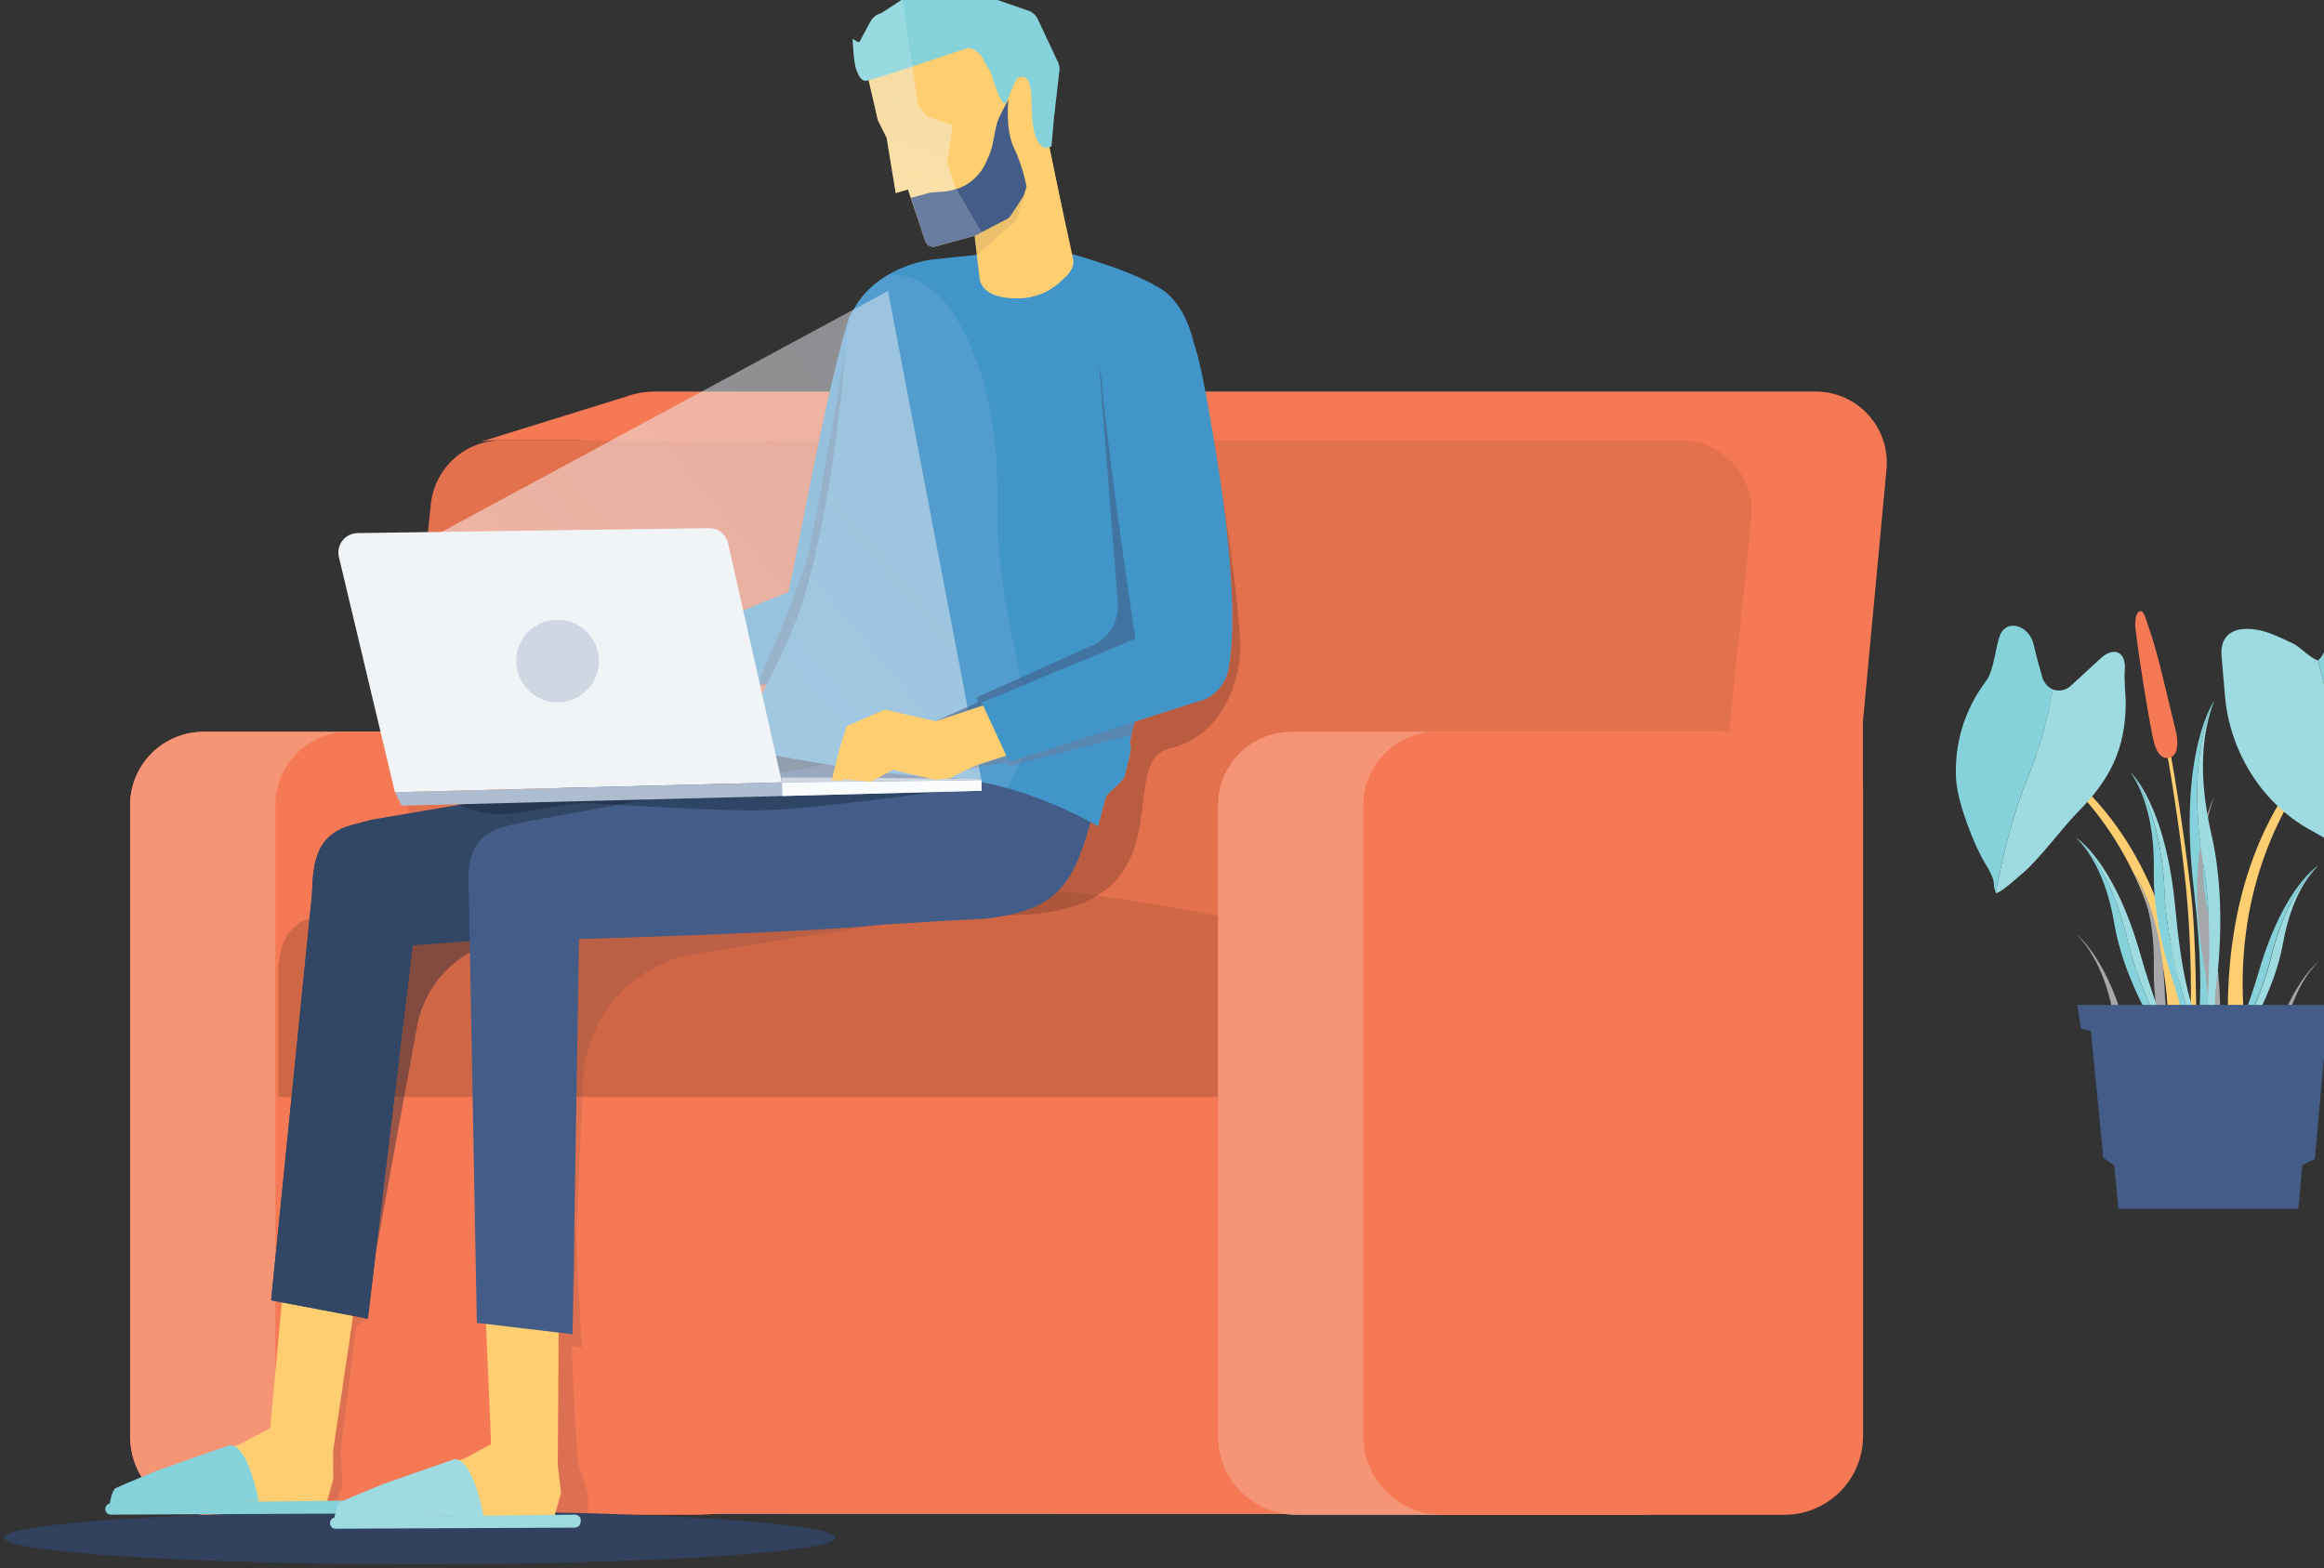 <svg width="483" height="326" viewBox="0 0 483 326" fill="none" xmlns="http://www.w3.org/2000/svg">
<rect x="0" y="0" width="483" height="326" fill="#333333" stroke="none"/>
<path d="M491.789 147.438C491.789 147.438 451.205 177.082 472.044 237.843L466.376 238.184C466.376 238.184 449.382 177.383 491.789 147.438Z" fill="#FECE71"/>
<path d="M416.765 152.516C416.765 152.516 458.553 172.963 449.398 231.736L454.622 231.134C454.622 231.134 460.297 172.939 416.765 152.516Z" fill="#FECE71"/>
<path d="M489.141 157.855C485.043 150.884 482.745 141.655 481.809 137.258C483.173 135.975 483.585 134.09 483.918 132.069C484.29 129.867 486.446 124.52 486.446 124.52C487.152 120.345 491.717 118.903 494.848 121.858L504.566 131.048C511.946 138.027 514.871 149.015 511.787 158.307L504.273 175.601C503.797 177.034 502.91 181.685 501.633 184.378C501.364 183.412 501.102 181.344 500.841 180.417C497.789 167.829 494.698 167.322 489.141 157.855Z" fill="#85D2DA"/>
<path d="M498.463 182.865L479.725 172.274C470.07 166.815 463.428 156.232 462.429 144.721L461.708 136.395C461.311 131.856 464.387 130.057 469.222 130.929C471.093 131.277 472.979 132.038 476.53 133.741C478.116 134.486 480.184 136.91 481.809 137.282C482.745 141.655 485.043 150.884 489.141 157.879C494.69 167.386 497.789 167.853 500.873 180.457C501.102 181.392 501.364 183.459 501.665 184.418C500.5 183.444 499.517 183.459 498.463 182.865Z" fill="#9DDBE1"/>
<path d="M426.617 143.311C427.287 143.555 428.014 143.6 428.709 143.439C429.404 143.279 430.038 142.921 430.533 142.408L436.565 136.862C439.315 134.319 441.963 135.428 441.582 139.366C441.448 140.8 441.789 145.751 441.789 145.751C441.86 155.78 438.364 162.228 431.769 168.859C428.742 171.909 423.748 178.73 420.244 181.613C419.412 182.303 415.623 185.78 414.783 185.638C416.21 177.755 418.516 168.661 421.409 161.729C423.837 155.806 425.584 149.627 426.617 143.311Z" fill="#9DDBE1"/>
<path d="M412.381 179.126C410.297 175.64 407.094 167.513 406.587 162.609C405.98 155.09 408.171 147.613 412.738 141.608C414.482 139.318 414.712 134.24 415.718 131.919C417.193 128.505 421.861 130.105 422.686 134.098C423.074 135.959 424.382 140.499 424.382 140.499C424.511 141.114 424.784 141.69 425.18 142.179C425.575 142.668 426.082 143.056 426.657 143.311C425.608 149.618 423.848 155.787 421.41 161.698C418.516 168.63 416.21 177.724 414.783 185.606C413.816 182.913 415.354 184.069 412.381 179.126Z" fill="#85D2DA"/>
<path d="M448.883 145.378C448.883 145.378 452.125 158.941 455.224 184.402C456.587 195.596 456.223 208.017 456.754 220.051H454.899C455.636 208.224 455.448 196.358 454.336 184.56C452.156 163.963 448.875 148.793 448.288 144.951C447.115 137.29 448.883 145.378 448.883 145.378Z" fill="#FECE71"/>
<path d="M450.856 157.523C452.64 157.159 452.798 154.299 452.204 151.938C450.738 146.131 448.597 136.221 446.822 131.159C446.029 128.909 445.641 127.031 444.975 127.071H444.602C443.889 127.451 443.659 129.123 443.81 130.588C444.491 136.371 446.259 147.771 447.504 153.673C448.027 156.089 449.065 157.895 450.856 157.523Z" fill="#F47954"/>
<path d="M481.865 179.871C481.865 179.871 474.731 184.109 469.563 201.593C464.395 219.076 460.844 220.97 460.844 220.97L462.429 221.603C466.313 214.379 470.26 206.029 471.846 199.422C475.444 184.671 481.865 179.871 481.865 179.871Z" fill="#85D2DA"/>
<path d="M466.995 234.909C466.995 234.909 472.749 225.775 474.493 216.031C476.237 206.287 479.891 201.859 481.865 199.871C481.865 199.871 475.444 204.703 471.901 219.446C470.316 226.029 466.353 234.379 462.485 241.627L463.428 242L466.995 234.909Z" fill="#A5A7AA"/>
<path d="M466.995 214.909C466.995 214.909 472.749 205.775 474.493 196.031C476.237 186.287 479.891 181.859 481.865 179.871C481.865 179.871 475.444 184.703 471.901 199.446C470.316 206.029 466.353 214.379 462.485 221.627L463.428 222L466.995 214.909Z" fill="#9DDBE1"/>
<path d="M431.5 174.127C431.5 174.127 439.284 178.88 444.801 198.226C450.317 217.571 454.122 219.686 454.122 219.686L452.354 220.368C448.161 212.351 443.913 203.106 442.248 195.81C438.515 179.53 431.5 174.127 431.5 174.127Z" fill="#9DDBE1"/>
<path d="M447.464 232.929C447.464 232.929 441.234 222.789 439.426 212.031C437.619 201.273 433.656 196.345 431.5 194.127C431.5 194.127 438.515 199.53 442.248 215.825C443.913 223.106 448.161 232.351 452.354 240.384L451.316 240.78L447.464 232.929Z" fill="#A5A7AA"/>
<path d="M447.464 212.929C447.464 212.929 441.234 202.789 439.426 192.031C437.619 181.273 433.656 176.345 431.5 174.127C431.5 174.127 438.515 179.53 442.248 195.825C443.913 203.106 448.161 212.351 452.354 220.384L451.316 220.78L447.464 212.929Z" fill="#85D2DA"/>
<path d="M442.811 160.549C442.811 160.549 450.119 167.156 452.101 188.806C454.082 210.457 457.697 213.46 457.697 213.46L455.684 213.832C452.838 204.484 450.183 193.805 449.873 185.741C449.2 167.687 442.811 160.549 442.811 160.549Z" fill="#9DDBE1"/>
<path d="M451.982 224.959C451.982 224.959 447.4 212.942 447.63 201.146C447.86 189.35 444.65 183.329 442.811 180.549C442.811 180.549 449.152 187.679 449.873 205.741C450.183 213.805 452.838 224.484 455.684 233.832L454.495 234.046L451.982 224.959Z" fill="#A5A7AA"/>
<path d="M451.982 204.959C451.982 204.959 447.4 192.942 447.63 181.146C447.86 169.35 444.65 163.329 442.811 160.549C442.811 160.549 449.152 167.679 449.873 185.741C450.183 193.805 452.838 204.484 455.684 213.832L454.495 214.046L451.982 204.959Z" fill="#85D2DA"/>
<path d="M460.233 145.592C460.233 145.592 452.592 156.152 455.929 184.671C459.266 213.19 455.422 218.078 455.422 218.078L458.133 217.999C459.259 205.142 459.782 190.613 457.982 180.1C453.956 156.556 460.233 145.592 460.233 145.592Z" fill="#85D2DA"/>
<path d="M460.495 225.506C460.495 225.506 463.142 208.719 459.623 193.541C456.104 178.362 458.624 169.688 460.233 165.592C460.233 165.592 453.956 176.556 457.982 200.084C459.782 210.597 459.258 225.126 458.133 237.983L459.718 237.943L460.495 225.506Z" fill="#A5A7AA"/>
<path d="M460.495 205.506C460.495 205.506 463.142 188.719 459.623 173.541C456.104 158.362 458.624 149.688 460.233 145.592C460.233 145.592 453.956 156.556 457.982 180.084C459.782 190.597 459.258 205.126 458.133 217.983L459.718 217.943L460.495 205.506Z" fill="#9DDBE1"/>
<path d="M440.283 251.256H477.68L478.488 242.209L481.112 240.886L483.49 214.189L485.503 213.848L486.256 208.873H431.738L432.491 213.832L434.536 214.284L437.144 240.664L439.387 242.224L440.283 251.256Z" fill="#435D88"/>
<path d="M129.748 82.559H129.82C130.337 82.349 130.866 82.169 131.405 82.02H131.453C132.124 81.833 132.807 81.69 133.498 81.592L133.767 81.537H133.846C134.532 81.443 135.223 81.392 135.915 81.386H377.356C379.413 81.388 381.448 81.817 383.329 82.649C385.211 83.481 386.898 84.695 388.283 86.215C389.669 87.736 390.721 89.528 391.374 91.478C392.027 93.427 392.266 95.492 392.075 97.539L387.169 150.014V208.455H114.498V149.975L119.579 96.28C119.734 94.646 120.132 93.044 120.76 91.527H105.073C105.073 91.527 103.179 91.527 102.323 91.527C101.487 91.582 100.656 91.69 99.834 91.851L129.748 82.559Z" fill="#F47954"/>
<path d="M42.311 152.114H130.89V298.535C130.886 302.871 129.159 307.028 126.09 310.093C123.021 313.157 118.86 314.878 114.522 314.878H43.405C39.064 314.878 34.901 313.155 31.831 310.087C28.762 307.019 27.037 302.858 27.037 298.519V167.371C27.039 163.324 28.649 159.443 31.514 156.582C34.378 153.721 38.262 152.114 42.311 152.114Z" fill="#F47954"/>
<path d="M42.311 152.114H130.89V298.535C130.886 302.871 129.159 307.028 126.09 310.093C123.021 313.157 118.86 314.878 114.522 314.878H43.405C39.064 314.878 34.901 313.155 31.831 310.087C28.762 307.019 27.037 302.858 27.037 298.519V167.371C27.039 163.324 28.649 159.443 31.514 156.582C34.378 153.721 38.262 152.114 42.311 152.114Z" fill="#F69476"/>
<path d="M276.428 314.704L69.039 314.656C65.978 314.45 63.11 313.089 61.015 310.849C58.919 308.609 57.753 305.658 57.752 302.591V201.982C57.751 200.321 58.093 198.678 58.755 197.155C59.418 195.632 60.387 194.262 61.603 193.13C62.819 191.997 64.256 191.128 65.823 190.575C67.39 190.023 69.054 189.799 70.712 189.917L276.396 189.838L276.428 314.704Z" fill="#339BD1"/>
<path d="M268.398 152.114H356.985V298.535C356.981 302.873 355.253 307.031 352.182 310.095C349.111 313.16 344.948 314.88 340.609 314.878H269.5C265.159 314.878 260.996 313.155 257.926 310.087C254.856 307.019 253.132 302.858 253.132 298.519V167.371C253.134 163.326 254.743 159.446 257.606 156.585C260.468 153.724 264.35 152.116 268.398 152.114Z" fill="#339BD1"/>
<path d="M144.745 314.878H73.605C69.264 314.878 65.101 313.155 62.031 310.087C58.961 307.019 57.237 302.858 57.237 298.519V167.371C57.237 165.367 57.632 163.382 58.4 161.531C59.167 159.679 60.293 157.997 61.711 156.58C63.13 155.163 64.813 154.039 66.667 153.273C68.52 152.507 70.506 152.113 72.511 152.114H219.754V298.535C219.754 307.574 153.781 314.878 144.745 314.878Z" fill="#F47954"/>
<path d="M359.569 208.415H84.797V149.975L89.553 104.764C89.937 101.132 91.652 97.771 94.369 95.328C97.085 92.885 100.61 91.534 104.265 91.535H349.296C351.368 91.534 353.416 91.969 355.308 92.811C357.201 93.654 358.895 94.884 360.281 96.423C361.667 97.962 362.713 99.775 363.352 101.744C363.992 103.713 364.21 105.795 363.992 107.854L359.569 149.975V208.415Z" fill="#F47954"/>
<path opacity="0.25" d="M359.569 208.415H84.797V149.975L89.553 104.764C89.937 101.132 91.652 97.771 94.369 95.328C97.085 92.885 100.61 91.534 104.265 91.535H349.296C351.368 91.534 353.416 91.969 355.308 92.811C357.201 93.654 358.895 94.884 360.281 96.423C361.667 97.962 362.713 99.775 363.352 101.744C363.992 103.713 364.21 105.795 363.992 107.854L359.569 149.975V208.415Z" fill="#B75B3F"/>
<path d="M276.428 314.704L69.039 314.656C65.978 314.45 63.11 313.089 61.015 310.849C58.919 308.609 57.753 305.658 57.752 302.591V201.982C57.751 200.321 58.093 198.678 58.755 197.155C59.418 195.632 60.387 194.262 61.603 193.13C62.819 191.997 64.256 191.128 65.823 190.575C67.39 190.023 69.054 189.799 70.712 189.917L276.396 191.09L276.428 314.704Z" fill="#F47954"/>
<path d="M57.99 199.764L58.252 198.647C59.234 190.004 68.556 189.933 68.556 189.933C104.693 177.725 160.868 189.378 160.868 189.378C161.347 189.834 161.955 190.13 162.608 190.228C163.262 190.326 163.93 190.22 164.522 189.925C192.169 176.925 244.183 188.848 265.347 192.706V228.014H57.871V200.548L57.99 199.764Z" fill="#B75B3F"/>
<path opacity="0.4" d="M57.99 199.764L58.252 198.647C59.234 190.004 68.556 189.933 68.556 189.933C104.693 177.725 160.868 189.378 160.868 189.378C161.347 189.834 161.955 190.13 162.608 190.228C163.262 190.326 163.93 190.22 164.522 189.925C192.169 176.925 244.183 188.848 265.347 192.706V228.014H57.871V200.548L57.99 199.764Z" fill="#F47954"/>
<path d="M268.398 152.114H356.985V298.535C356.981 302.873 355.253 307.031 352.182 310.095C349.111 313.16 344.948 314.88 340.609 314.878H269.5C265.159 314.878 260.996 313.155 257.926 310.087C254.856 307.019 253.132 302.858 253.132 298.519V167.371C253.134 163.326 254.743 159.446 257.606 156.585C260.468 153.724 264.35 152.116 268.398 152.114Z" fill="#F69476"/>
<path d="M298.622 152.114H375.937C378.924 152.114 381.789 153.3 383.902 155.411C386.014 157.522 387.201 160.385 387.201 163.371V298.535C387.196 302.868 385.472 307.023 382.406 310.087C379.341 313.151 375.184 314.874 370.848 314.878H299.716C295.375 314.878 291.212 313.155 288.142 310.087C285.072 307.019 283.348 302.858 283.348 298.519V167.371C283.35 163.324 284.96 159.443 287.824 156.582C290.689 153.721 294.572 152.114 298.622 152.114Z" fill="#F47954"/>
<path d="M87.223 325.153C134.953 325.153 173.645 322.674 173.645 319.616C173.645 316.557 134.953 314.078 87.223 314.078C39.493 314.078 0.8 316.557 0.8 319.616C0.8 322.674 39.493 325.153 87.223 325.153Z" fill="#31415E"/>
<path d="M212.992 37.166C213.238 38.18 213.357 38.838 213.357 38.838L212.992 37.166Z" fill="#F8BFB1"/>
<path opacity="0.4" d="M251.158 84.73C251.761 88.128 252.292 91.408 252.672 93.689C254.551 104.883 257.539 127.302 255.375 138.845C255.164 140.128 254.659 141.345 253.9 142.402C253.142 143.459 252.149 144.326 251 144.937C250.873 145.016 250.817 145.158 250.691 145.23L250.31 145.349C250.082 145.436 249.849 145.51 249.613 145.57L235.916 149.967L235.258 152.344C234.14 156.899 236.336 151.702 233.72 161.383C233.451 162.381 230.082 164.829 229.844 165.692C228.861 169.328 228.211 171.689 228.211 171.689C228.211 171.689 227.569 171.317 226.626 170.818L226.087 172.822C222.916 183.604 219.199 188.286 208.839 190.25H209.013C248.804 190.25 230.867 158.523 243.097 155.584C254.86 152.748 258.11 139.977 257.769 133.505C256.897 117.558 251.158 84.73 251.158 84.73Z" fill="#7A3D2A"/>
<path opacity="0.1" d="M182.055 192.325L144.698 198.219C138.332 199.216 132.509 202.385 128.218 207.189C123.927 211.993 121.435 218.134 121.164 224.568L119.008 275.165L115.837 191.121L182.055 192.325Z" fill="#132233"/>
<path opacity="0.1" d="M118.833 279.705L120.926 280.172L119.618 256.256H119.341L119 277.344L116.091 276.996L115.924 304.501L116.598 310.236L115.449 314.379L122.21 314.554V310.696C122.21 310.696 121.204 306.489 120.443 305.15C119.682 303.811 118.833 279.705 118.833 279.705Z" fill="#132233"/>
<path opacity="0.4" d="M131.801 189.854L83.814 193.086L78.084 260.462L86.676 213.358C87.468 209.016 89.539 205.008 92.623 201.849C95.706 198.689 99.663 196.521 103.987 195.621L131.801 189.854Z" fill="#132233"/>
<path opacity="0.1" d="M74.54 273.755L73.383 273.518L69.253 301.363V307.487L68.017 311.963L70.054 311.908L71.132 308.612L70.799 301.625L74.025 275.665L76.451 274.096L76.466 273.946L74.54 273.755Z" fill="#132233"/>
<g opacity="0.4">
<path opacity="0.4" d="M71.441 311.923H69.483C69.108 312.315 68.862 312.813 68.778 313.349C68.698 313.809 68.627 314.213 68.548 314.601H69.681C69.888 313.666 70.244 312.438 70.728 312.224L71.441 311.923Z" fill="#649EA3"/>
</g>
<path d="M219.357 36.746L219.127 35.59L219.357 36.73V36.746Z" fill="#FECE71"/>
<path d="M218.525 30.409L218.398 30.456L218.525 30.409L219.088 23.992C219.124 23.83 219.148 23.666 219.159 23.501C219.148 23.666 219.124 23.83 219.088 23.992L218.525 30.409Z" fill="#85D2DA"/>
<path d="M220.245 14.335L219.746 18.676L220.245 14.335C220.24 13.929 220.165 13.527 220.023 13.147L219.357 11.721L220.023 13.147C220.165 13.527 220.24 13.929 220.245 14.335Z" fill="#85D2DA"/>
<path d="M219.159 23.501C219.194 23.342 219.218 23.18 219.23 23.017L219.714 18.676L219.23 23.017C219.218 23.18 219.194 23.342 219.159 23.501Z" fill="white"/>
<path d="M215.109 3.118C214.803 2.787 214.437 2.518 214.031 2.325L202.458 -1.699L214.031 2.349C214.435 2.535 214.801 2.796 215.109 3.118Z" fill="white"/>
<path d="M75.19 261.326L69.222 301.593L69.253 307.487L67.93 312.264L24.794 312.478L25.087 309.064L49.881 300.183L56.159 296.856L59.742 257.824L75.19 261.326Z" fill="#FECE71"/>
<path d="M73.946 313.627L74.001 313.373C74.035 313.194 74.029 313.01 73.983 312.833C73.938 312.657 73.853 312.493 73.737 312.353C73.62 312.213 73.474 312.1 73.309 312.023C73.143 311.946 72.963 311.907 72.781 311.907L23.034 312.502C22.741 312.505 22.46 312.618 22.247 312.82C22.034 313.021 21.905 313.295 21.885 313.587C21.874 313.747 21.896 313.908 21.95 314.06C22.004 314.212 22.089 314.35 22.199 314.468C22.309 314.585 22.442 314.679 22.59 314.742C22.738 314.806 22.897 314.839 23.058 314.839L72.757 314.609C73.038 314.608 73.311 314.51 73.528 314.331C73.745 314.152 73.892 313.903 73.946 313.627Z" fill="#85D2DA"/>
<path d="M22.812 312.763C24.604 313.072 31.159 312.684 36.184 312.446L53.781 312.137C53.781 312.137 51.688 300.207 47.701 300.405L33.18 305.483C32.95 305.562 26.744 308.081 24.057 309.317C23.248 309.674 22.741 312.747 22.812 312.763Z" fill="#85D2DA"/>
<path d="M68.968 197.728L172.805 190.092C186.145 188.507 192.439 182.463 195.966 170.437L200.207 152.114L163.674 149.975L154.313 157.271L77.362 170.358C68.484 172.521 65.813 174.05 66.313 183.033L68.968 197.728Z" fill="#324666"/>
<path d="M56.349 270.285L76.451 274.096L88.784 171.293C88.784 171.293 78.535 170.5 74.651 171.182C65.504 172.766 65.052 179.302 64.83 186.035L56.349 270.285Z" fill="#324666"/>
<path d="M56.349 270.285L76.451 274.096L88.784 171.293C88.784 171.293 78.535 170.5 74.651 171.182C65.504 172.766 65.052 179.302 64.83 186.035L56.349 270.285Z" fill="#324666"/>
<path d="M116.17 265.271L115.917 304.524L116.598 310.26L115.275 315.037L71.489 315.401L71.782 311.995L96.584 303.114L102.069 300.199L100.476 262.768L116.17 265.271Z" fill="#FECE71"/>
<path d="M120.641 316.55L120.696 316.304C120.732 316.125 120.727 315.94 120.682 315.763C120.636 315.586 120.552 315.421 120.435 315.281C120.318 315.14 120.171 315.028 120.005 314.951C119.839 314.875 119.658 314.836 119.476 314.839L69.729 315.433C69.437 315.436 69.157 315.548 68.945 315.748C68.732 315.947 68.602 316.219 68.58 316.51C68.568 316.671 68.589 316.832 68.643 316.984C68.696 317.137 68.781 317.276 68.891 317.393C69.001 317.511 69.135 317.605 69.283 317.668C69.432 317.731 69.591 317.763 69.753 317.762L119.452 317.54C119.734 317.536 120.006 317.436 120.222 317.255C120.438 317.075 120.586 316.826 120.641 316.55Z" fill="#9DDBE1"/>
<path d="M69.507 315.67C71.299 315.987 77.854 315.599 82.879 315.354L100.476 315.045C100.476 315.045 98.383 303.122 94.404 303.32L79.851 308.398C79.621 308.477 73.415 310.996 70.728 312.224C69.943 312.605 69.436 315.67 69.507 315.67Z" fill="#9DDBE1"/>
<path d="M102.576 195.684C102.576 195.684 162.065 194.235 180.93 192.429C186.478 191.89 205.058 190.939 205.058 190.939C218.406 189.355 222.56 184.911 226.087 172.893L230.328 157.231L203.179 149.095L173.598 149.983L171.458 158.863L140.338 165.114L108.371 170.96C98.066 173.257 98.859 175.056 99.35 184.055L102.576 195.684Z" fill="#435D88"/>
<path d="M99.097 274.967L119 277.344L120.72 171.491C120.72 171.491 108.616 170.817 104.938 171.808C97.67 173.748 97.012 179.143 97.448 185.861L99.097 274.967Z" fill="#435D88"/>
<path d="M101.308 152.375L100.476 147.899L102.053 142.259L108.331 138.781L118.818 140.753L142.248 134.582L146.188 145.435L126.625 150.323L121.235 152.724L118.255 152.906L113.428 150.553L111.232 150.513L108.315 154.95L106.246 154.791L105.557 153.151L101.308 152.375Z" fill="#FECE71"/>
<path d="M195.189 73.108C195.29 69.337 194.099 65.645 191.813 62.643C191.409 62.079 190.893 61.605 190.297 61.251C189.701 60.896 189.037 60.669 188.349 60.584C185.276 60.209 182.166 60.86 179.503 62.437C177.996 63.325 176.868 64.734 176.332 66.398C171.893 80.507 166.583 110.492 163.325 125.757C162.887 127.84 163.186 130.01 164.17 131.897C165.155 133.783 166.764 135.27 168.723 136.103L171.188 136.975C172.976 137.415 174.859 137.254 176.546 136.518C178.234 135.782 179.632 134.512 180.525 132.903C186.637 122.818 189.459 105.667 191.622 94.529C192.645 89.19 194.88 78.535 195.189 73.108Z" fill="#4195C9"/>
<path d="M167.447 121.638L127.022 137.902L132.15 150.656L176.483 136.579C177.563 136.019 178.494 135.211 179.199 134.22C179.905 133.23 180.365 132.086 180.541 130.883L180.763 129.425C180.92 128.358 180.852 127.269 180.562 126.229C180.273 125.19 179.769 124.222 179.083 123.389C177.895 121.956 176.228 121.002 174.39 120.703L172.948 120.466C171.032 120.146 169.065 120.565 167.447 121.638Z" fill="#4195C9"/>
<path opacity="0.6" d="M175.857 72.023C175.857 72.023 169.515 109.391 167.764 115.807C166.012 122.224 160.178 136.032 158.934 138.543C157.689 141.055 158.006 142.457 158.006 142.457L159.433 142.259H161.423L168.881 125.749L171.259 114.564L174.121 93.966L175.857 72.023Z" fill="#435D88"/>
<path d="M203.877 52.883L222.433 52.701C222.433 52.701 238.286 56.987 242.891 61.273C249.771 67.721 250.683 82.203 248.44 104.051C245.879 128.95 240.03 134.337 235.44 151.583C233.783 157.826 236.478 151.179 233.696 161.462C233.427 162.46 230.058 164.908 229.82 165.771C228.837 169.407 228.187 171.768 228.187 171.768C228.187 171.768 212.089 161.969 194.952 161.47C180.541 161.05 156.611 156.099 156.611 156.099C156.611 156.099 153.583 157.952 154.844 154.15C155.264 152.882 156.817 147.503 157.547 146.038C162.302 136.452 165.069 131.208 167.526 122.787C173.97 100.645 175.991 69.971 175.991 69.971C176.19 61.463 184.861 55.165 193.771 53.937L203.877 52.883Z" fill="#4195C9"/>
<path d="M197.393 64.132C193.43 58.841 189.031 57.003 184.885 57.003C179.852 59.886 176.11 64.449 175.983 69.987C175.983 69.987 173.962 100.661 167.518 122.802C165.061 131.223 162.294 136.468 157.539 146.053C156.809 147.519 155.256 152.89 154.828 154.165C153.575 157.968 156.603 156.114 156.603 156.114C156.603 156.114 180.533 161.065 194.944 161.485C199.754 161.676 204.524 162.45 209.148 163.791C211.059 160.958 212.494 157.833 213.396 154.538C216.86 140.445 209.513 80.309 197.393 64.132Z" fill="#4195C9"/>
<path opacity="0.1" d="M197.393 64.132C193.43 58.841 189.031 57.003 184.885 57.003C179.852 59.886 176.11 64.449 175.983 69.987C175.983 69.987 173.962 100.661 167.518 122.802C165.061 131.223 162.294 136.468 157.539 146.053C156.809 147.519 155.256 152.89 154.828 154.165C153.575 157.968 156.603 156.114 156.603 156.114C156.603 156.114 180.533 161.065 194.944 161.485C199.754 161.676 204.524 162.45 209.148 163.791C211.059 160.958 212.494 157.833 213.397 154.538C215.259 147.044 207.055 127.057 207.317 106.792C207.563 88.968 205.145 79.62 201.158 70.739C200.145 68.408 198.883 66.192 197.393 64.132Z" fill="#E8ECF1"/>
<path d="M212.572 61.986C215.807 61.751 218.832 60.299 221.038 57.922C221.902 57.336 223.416 55.545 223.035 53.85L218.406 32.365L200.888 34.79C200.888 34.79 202.735 50.784 203.568 57.763C203.813 59.863 205.771 62.326 212.572 61.986Z" fill="#FECE71"/>
<path d="M194.428 51.22L220.824 44.042L217.93 29.616L218.049 23.532L212.231 2.682L178.797 9.202L182.444 24.998L184.267 28.634L186.161 40.137L188.706 39.392L192.296 50.071C192.433 50.501 192.732 50.861 193.13 51.076C193.528 51.29 193.993 51.342 194.428 51.22Z" fill="#FECE71"/>
<path opacity="0.4" d="M193.033 40.113C193.241 40.056 193.453 40.019 193.667 40.002L196.307 39.804C197.117 39.723 197.915 39.547 198.685 39.281L196.862 33.649L198.051 26.036L192.653 24.182L190.838 21.909L188.65 7.277L178.805 9.194L182.452 24.998L184.275 28.634L186.161 40.137L188.706 39.392L190.79 45.587L189.332 41.135L193.033 40.113Z" fill="url(#paint0_linear)"/>
<path d="M212.992 37.166C212.463 34.95 211.706 32.794 210.733 30.733C208.87 26.923 209.568 20.665 209.568 20.665L207.983 23.73C207.523 24.603 207.19 25.537 206.992 26.503L206.255 30.147C206.111 30.845 205.899 31.527 205.621 32.183L204.979 33.649C204.234 35.362 203.04 36.843 201.523 37.934C200.665 38.537 199.718 39.002 198.717 39.313L203.916 48.312L209.417 45.452C209.65 45.331 209.847 45.151 209.988 44.929L212.707 40.778L213.357 38.822L212.992 37.166Z" fill="#435D88"/>
<path d="M192.265 50.071L190.758 45.587L192.209 50C192.333 50.471 192.634 50.877 193.049 51.133C193.491 51.302 193.972 51.344 194.436 51.251C196.473 50.721 202.545 49.025 202.545 49.025H202.601L194.428 51.243C193.986 51.374 193.51 51.324 193.104 51.104C192.699 50.884 192.397 50.513 192.265 50.071Z" fill="#435D88"/>
<path d="M198.717 39.281C197.947 39.547 197.149 39.723 196.339 39.804L193.699 40.002C193.485 40.019 193.273 40.056 193.065 40.113L189.332 41.135L190.79 45.587L192.296 50.071C192.433 50.508 192.737 50.874 193.142 51.089C193.547 51.304 194.021 51.351 194.46 51.22L202.632 49.002L203.956 48.312L198.756 39.313L198.717 39.281Z" fill="#697DA0"/>
<path d="M217.534 30.733C217.534 30.733 216.393 30.892 215.553 29.149C214.538 27.105 214.419 23.818 214.379 21.148C214.316 17.337 213.69 15.405 211.692 16.125C210.702 16.482 209.703 20.831 208.878 21.481C208.205 22.011 206.271 16.553 206.231 15.991C206.168 14.937 204.701 13.408 204.384 12.41C204.067 11.412 202.165 9.732 201.063 10.033C199.39 10.469 181.683 16.625 179.963 16.767C178.908 16.846 178.417 15.571 178.013 14.596C177.402 13.139 177.22 8.322 177.22 8.322C177.141 7.633 178.346 9.225 178.671 8.615L180.938 4.433C181.166 4.013 181.48 3.647 181.859 3.357C182.239 3.068 182.676 2.862 183.141 2.753L188.127 -0.479L188.349 -0.527L200.468 -1.945C201.141 -2.066 201.835 -1.981 202.458 -1.699L214.031 2.357C214.848 2.723 215.486 3.399 215.806 4.235L219.991 13.147C220.133 13.527 220.208 13.929 220.213 14.335L219.223 23.049C219.229 23.379 219.183 23.708 219.088 24.024L218.525 30.44L217.534 30.733Z" fill="#85D2DA"/>
<path opacity="0.4" d="M183.141 2.753C182.678 2.868 182.244 3.08 181.868 3.375C181.492 3.67 181.183 4.041 180.961 4.464L178.694 8.647C178.369 9.257 177.165 7.665 177.244 8.354C177.244 8.354 177.402 13.17 178.036 14.628C178.441 15.602 178.932 16.878 179.986 16.799C180.779 16.727 185.115 15.341 189.641 13.836L187.532 -0.115L183.141 2.753Z" fill="#B6E4E9"/>
<path opacity="0.1" d="M202.545 49.025L209.885 45.104L213.175 39.384L211.209 45.904L203.013 52.962L202.545 49.025Z" fill="#414042"/>
<path opacity="0.5" d="M91.788 110.563L133.22 88.199L184.552 60.48L203.98 162.183L162.287 161.549H94.047L91.788 110.563Z" fill="url(#paint1_linear)"/>
<path opacity="0.4" d="M194.428 164.623C194.428 164.623 170.966 167.871 160.273 168.362C149.58 168.853 124.327 166.864 120.72 166.967C117.114 167.07 109.179 169.106 104.074 169.233C100.968 169.293 97.895 168.588 95.126 167.181L97.852 164.623L163.119 163.83L194.428 164.623Z" fill="#132233"/>
<path d="M151.324 112.932L162.516 162.626L82.078 164.67L70.434 115.784C70.294 115.195 70.288 114.582 70.417 113.991C70.546 113.399 70.805 112.844 71.178 112.366C71.55 111.889 72.024 111.501 72.567 111.231C73.109 110.962 73.705 110.817 74.311 110.809L147.321 109.779C148.249 109.767 149.153 110.073 149.881 110.647C150.61 111.221 151.119 112.028 151.324 112.932Z" fill="#F1F4F7"/>
<path d="M203.98 162.183L162.524 162.626L162.287 161.549L203.354 161.913L203.98 162.183Z" fill="#CED7E2"/>
<path d="M203.98 162.182L162.524 162.626L82.079 164.67L83.474 167.474L162.596 165.462L204.027 164.369L203.98 162.182Z" fill="#ADBDCF"/>
<path d="M162.524 162.626L162.596 165.462L204.027 164.369L203.98 162.182L162.524 162.626Z" fill="#F9FBFC"/>
<path d="M124.477 137.173C124.521 138.871 124.059 140.543 123.151 141.979C122.243 143.415 120.93 144.55 119.377 145.239C117.824 145.929 116.101 146.143 114.426 145.854C112.751 145.565 111.2 144.786 109.968 143.616C108.736 142.446 107.879 140.937 107.506 139.28C107.132 137.623 107.258 135.893 107.869 134.307C108.479 132.722 109.546 131.354 110.935 130.375C112.324 129.396 113.972 128.85 115.671 128.807C117.948 128.752 120.154 129.602 121.805 131.17C123.456 132.738 124.417 134.897 124.477 137.173Z" fill="#CED7E2"/>
<path opacity="0.6" d="M194.428 149.912L203.148 146.022V144.881L227.101 134.123C228.773 133.371 230.172 132.121 231.105 130.544C232.039 128.967 232.462 127.14 232.317 125.314L228.441 76.111L239.269 132.768L205.518 147.868L194.428 149.912Z" fill="#435D88"/>
<path opacity="0.2" d="M200.96 159.988L208.974 158.388L209.909 159.188L235.123 152.811L236.13 149.087L208.696 156.098L200.96 158.388V159.988Z" fill="#B55452"/>
<path d="M185.63 159.98L187.437 160.471L194.325 162.087L197.298 161.786L202.585 159.188L221.933 152.961L217.59 142.259L194.428 149.911L183.894 147.495L175.968 150.949L174.382 155.972L172.86 162.183L175.001 162.278L175.223 161.969L181.001 162.491L185.63 159.98Z" fill="#FECE71"/>
<path d="M248.463 72.371C247.233 68.81 244.83 65.771 241.647 63.752C241.071 63.367 240.421 63.106 239.739 62.984C239.057 62.863 238.357 62.885 237.683 63.047C234.671 63.773 231.984 65.475 230.042 67.888C228.932 69.255 228.367 70.985 228.457 72.744C229.25 87.471 234.441 122.771 236.764 138.211C237.078 140.313 238.113 142.24 239.692 143.664C241.271 145.087 243.295 145.918 245.42 146.014L248.035 145.966C249.87 145.748 251.581 144.931 252.904 143.642C254.227 142.353 255.087 140.664 255.351 138.837C257.515 127.263 254.559 104.844 252.649 93.681C251.737 88.31 250.072 77.568 248.463 72.371Z" fill="#4195C9"/>
<path d="M241.171 130.613L204.035 146.022L209.75 158.38L250.659 145.261C251.719 144.665 252.623 143.827 253.297 142.815C253.97 141.803 254.395 140.646 254.535 139.438L254.709 137.965C254.834 136.894 254.732 135.809 254.409 134.78C254.087 133.751 253.552 132.801 252.839 131.992C251.613 130.599 249.923 129.699 248.083 129.457L246.632 129.259C244.706 129.005 242.755 129.489 241.171 130.613Z" fill="#4195C9"/>
<defs>
<linearGradient id="paint0_linear" x1="182.126" y1="42.442" x2="194.186" y2="9.3" gradientUnits="userSpaceOnUse">
<stop stop-color="white"/>
<stop offset="0.52" stop-color="#F0F3F6"/>
<stop offset="1" stop-color="#E8ECF1"/>
</linearGradient>
<linearGradient id="paint1_linear" x1="103.892" y1="173.265" x2="206.745" y2="86.914" gradientUnits="userSpaceOnUse">
<stop stop-color="white"/>
<stop offset="0.46" stop-color="#F0F3F6"/>
<stop offset="0.89" stop-color="#E8ECF1"/>
</linearGradient>
</defs>
</svg>
